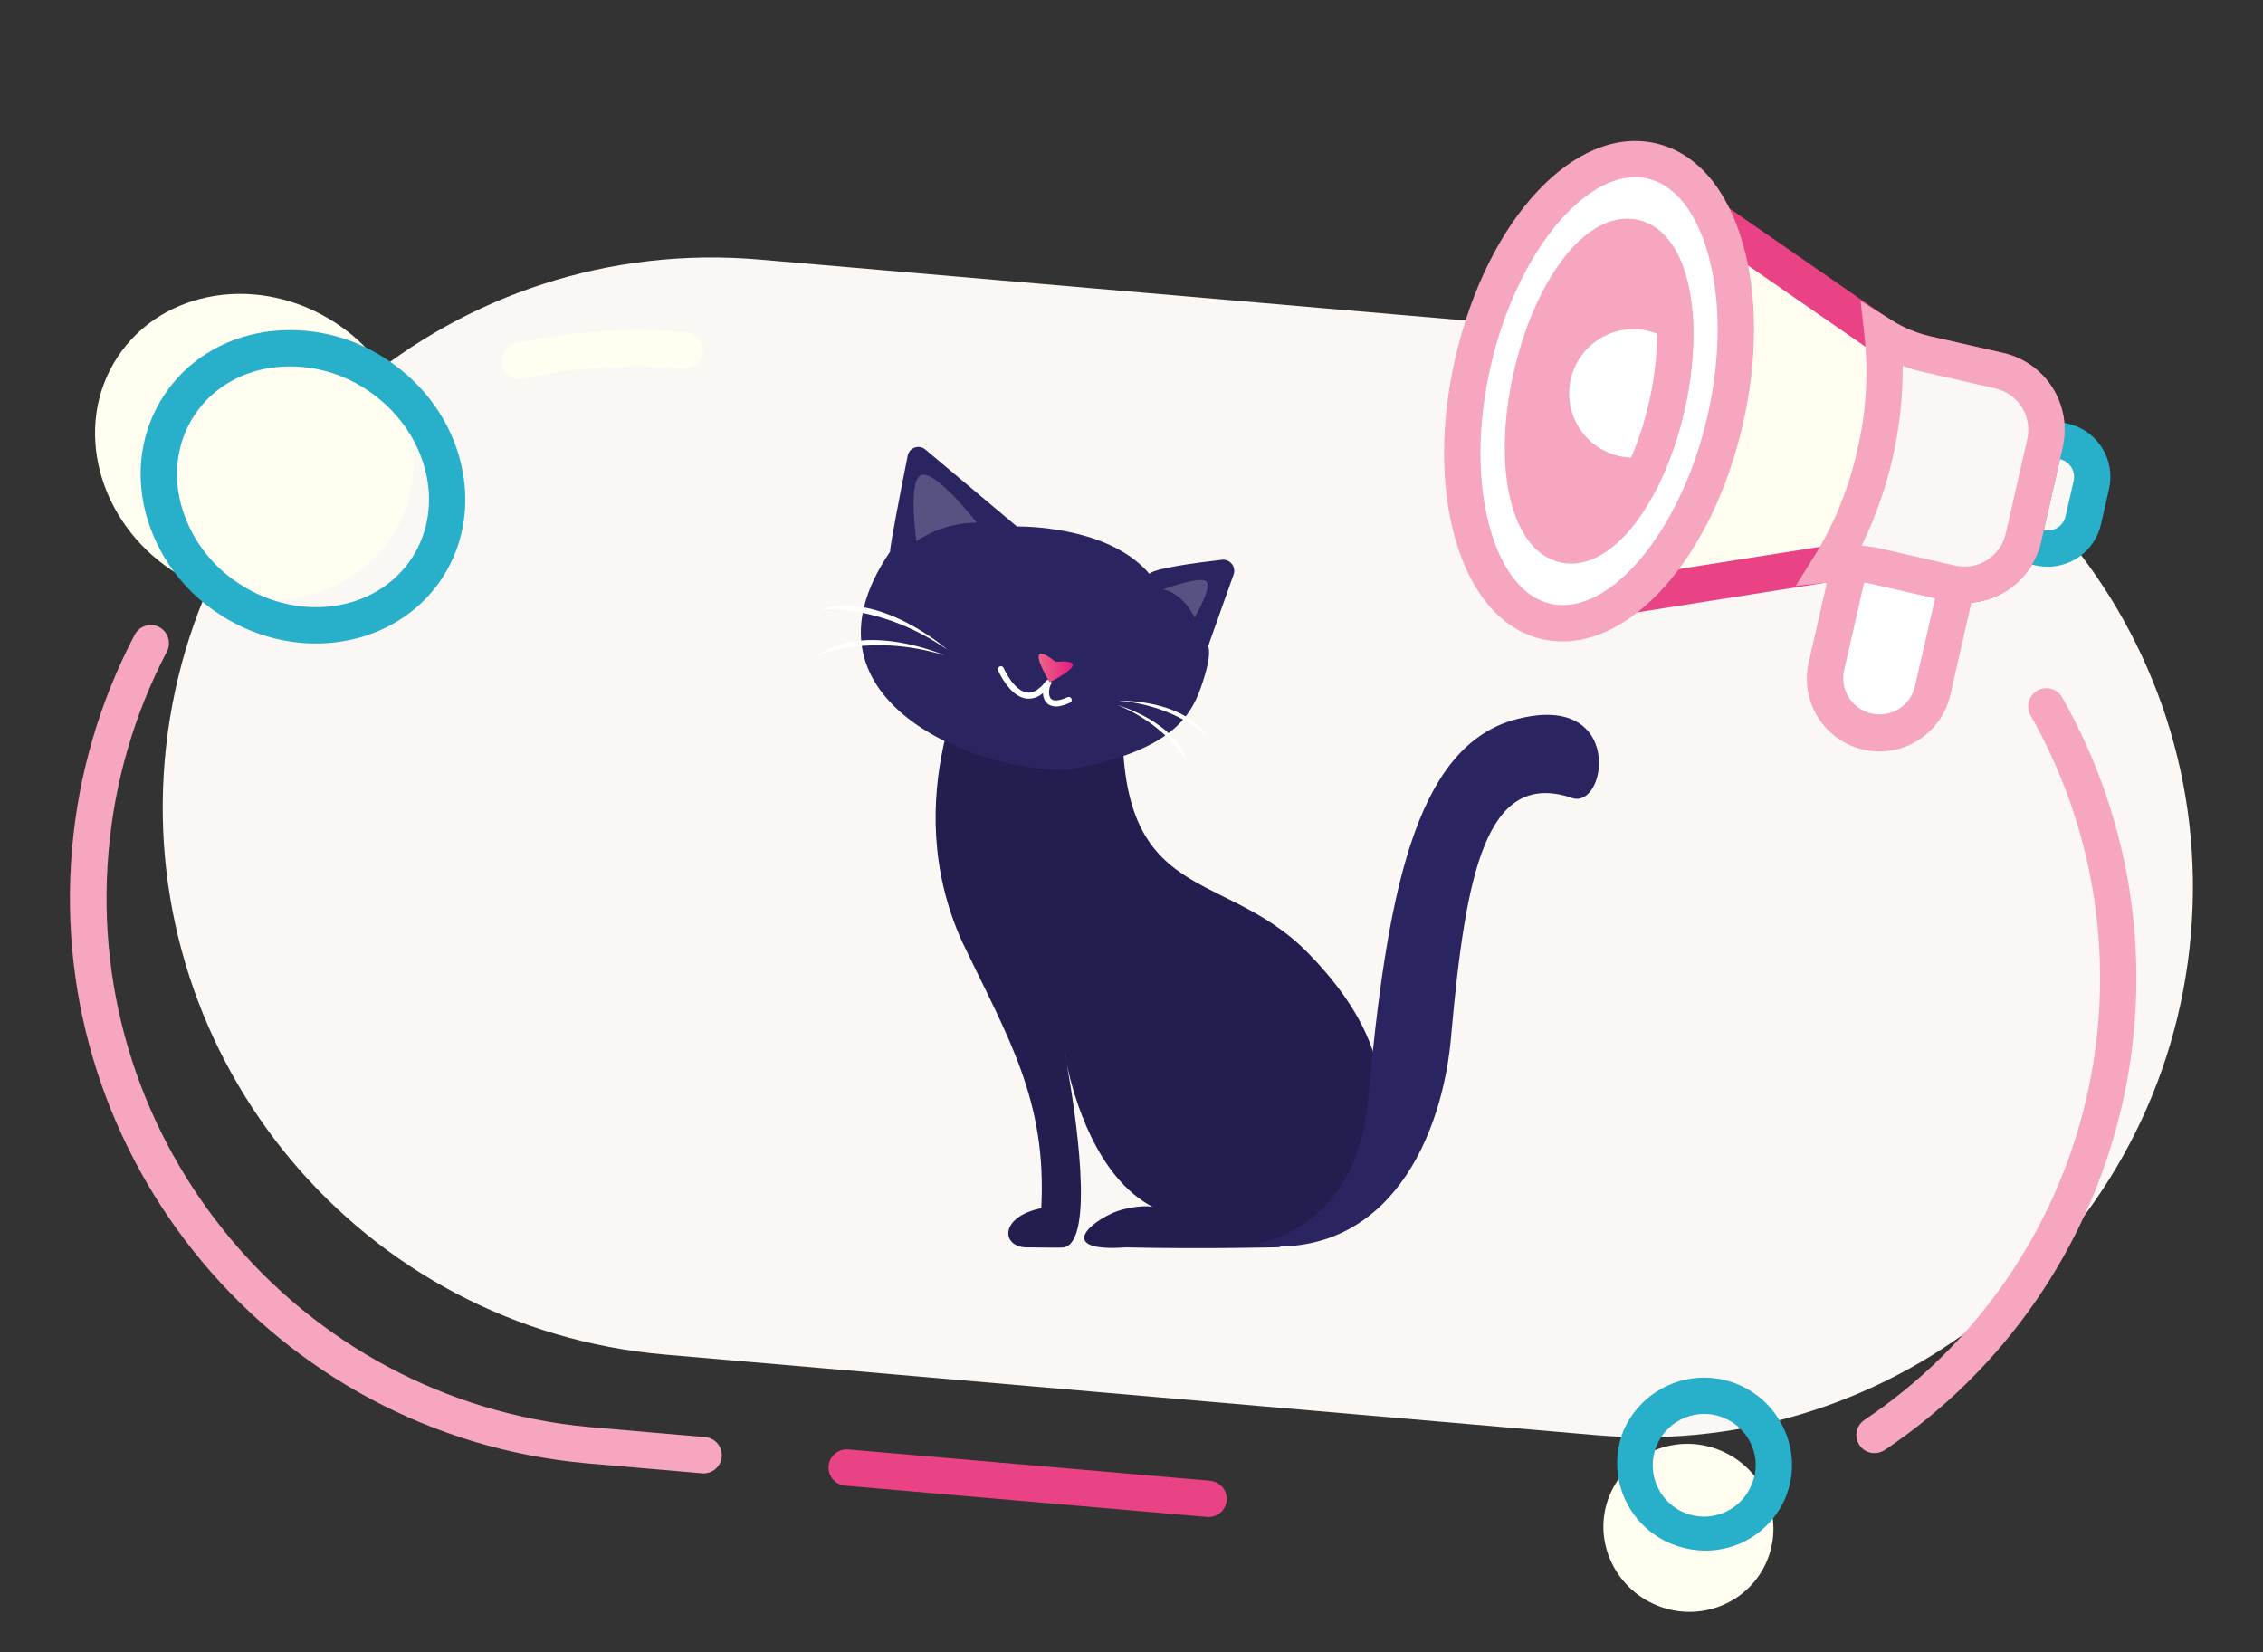 <svg width="541" height="395" viewBox="0 0 541 395" fill="none" xmlns="http://www.w3.org/2000/svg">
<rect x="0" y="0" width="541" height="395" fill="#333333" stroke="none"/>
<path d="M181.62 62.053L404.226 81.272C476.509 87.528 530.01 151.2 523.756 223.488C517.493 295.797 453.841 349.331 381.571 343.091L158.926 323.826C86.664 317.573 33.156 253.9 39.397 181.603C45.673 109.303 109.333 55.763 181.62 62.053Z" fill="#FAF7F5"/>
<path d="M384.811 357.451C380.589 367.651 385.607 379.408 395.989 383.74C406.371 388.071 418.239 383.25 422.464 373.03C426.688 362.809 421.667 351.073 411.285 346.748C400.902 342.424 389.034 347.238 384.811 357.451Z" fill="#FFFEF1"/>
<path d="M405.752 370.599C410.154 371.026 414.576 370.033 418.373 367.765C422.17 365.498 425.142 362.075 426.856 357.996C427.896 355.476 428.421 352.772 428.399 350.046C428.376 347.319 427.807 344.625 426.726 342.122C425.118 338.34 422.437 335.113 419.014 332.84C415.592 330.567 411.578 329.347 407.47 329.333C403.362 329.318 399.339 330.509 395.9 332.758C392.461 335.007 389.756 338.216 388.121 341.987V341.987C386.059 347.101 386.107 352.825 388.256 357.903C390.405 362.982 394.479 367 399.585 369.078C401.552 369.893 403.632 370.406 405.752 370.599V370.599ZM408.44 338.036C409.687 338.153 410.91 338.456 412.068 338.935C415.079 340.163 417.483 342.531 418.756 345.524C419.385 346.971 419.715 348.531 419.727 350.109C419.739 351.687 419.433 353.251 418.826 354.707C418.006 356.835 416.609 358.692 414.793 360.07C412.977 361.448 410.813 362.293 408.544 362.509C406.275 362.726 403.991 362.306 401.947 361.297C399.904 360.287 398.182 358.728 396.975 356.794C395.767 354.86 395.123 352.628 395.113 350.347C395.103 348.067 395.728 345.829 396.918 343.884C398.108 341.94 399.817 340.365 401.851 339.337C403.886 338.309 406.166 337.868 408.437 338.064L408.44 338.036Z" fill="#28AFC9"/>
<path d="M80.244 77.202C62.145 65.354 38.782 69.031 28.055 85.421C17.327 101.812 23.3 124.712 41.4 136.56C59.498 148.408 82.863 144.717 93.589 128.341C104.315 111.964 98.343 89.057 80.244 77.202Z" fill="#FFFEF1"/>
<path d="M71.793 153.664C85.198 154.9 98.354 149.435 105.723 138.17C116.722 121.36 110.744 97.902 92.399 85.89C83.825 80.165 73.425 77.842 63.231 79.374C53.085 80.973 44.535 86.376 39.163 94.584C33.791 102.793 32.255 112.795 34.852 122.734C37.53 132.691 43.82 141.291 52.495 146.859C58.274 150.673 64.9 153.01 71.793 153.664V153.664ZM87.636 93.152C101.982 102.551 106.835 120.611 98.457 133.413C90.078 146.215 71.618 148.989 57.251 139.588C50.381 135.198 45.391 128.407 43.253 120.537C41.289 113 42.414 105.466 46.43 99.335C50.446 93.203 56.888 89.159 64.578 87.948C72.646 86.758 80.867 88.614 87.643 93.153L87.636 93.152Z" fill="#28AFC9"/>
<path d="M460.366 84.599L477.98 88.623C479.833 89.046 481.585 89.83 483.135 90.931C484.685 92.031 486.003 93.426 487.014 95.036C488.026 96.646 488.71 98.44 489.028 100.314C489.346 102.189 489.292 104.108 488.869 105.962L483.709 128.542C483.286 130.396 482.502 132.148 481.402 133.699C480.302 135.25 478.908 136.569 477.298 137.581C475.689 138.593 473.896 139.278 472.022 139.597C470.148 139.915 468.229 139.861 466.376 139.438L448.762 135.414C444.561 134.458 440.216 134.311 435.96 134.982L373.124 144.874L396.324 43.243L448.636 79.43C452.181 81.886 456.162 83.64 460.366 84.599V84.599Z" fill="#FFFEF1"/>
<path d="M367.458 150.162L436.631 139.273C440.349 138.685 444.145 138.815 447.814 139.654L465.429 143.679C470.292 144.781 475.394 143.91 479.618 141.256C483.841 138.602 486.84 134.382 487.96 129.52L493.113 106.933C494.216 102.067 493.346 96.963 490.694 92.738C488.042 88.513 483.824 85.513 478.964 84.394L461.342 80.376C457.674 79.552 454.198 78.034 451.1 75.902L393.514 36.017L367.458 150.162ZM444.726 130.383C441.578 130.091 438.406 130.195 435.284 130.692L378.777 139.6L399.124 50.462L446.166 83.036C450.166 85.812 454.661 87.794 459.408 88.874V88.874L477.026 92.856C479.643 93.459 481.915 95.075 483.343 97.35C484.772 99.625 485.241 102.374 484.648 104.995L479.495 127.582C478.893 130.201 477.278 132.475 475.003 133.905C472.729 135.335 469.98 135.804 467.36 135.209L449.746 131.185C448.092 130.807 446.415 130.54 444.726 130.383V130.383Z" fill="#EA4385"/>
<path d="M489.206 104.532L493.435 105.494C494.548 105.748 495.599 106.218 496.529 106.879C497.46 107.539 498.251 108.376 498.857 109.343C499.464 110.31 499.875 111.386 500.065 112.511C500.256 113.637 500.223 114.789 499.968 115.901L498.034 124.406C497.516 126.649 496.13 128.595 494.18 129.817C492.23 131.039 489.874 131.436 487.632 130.922L483.402 129.961L489.206 104.532Z" fill="#FAF7F5"/>
<path d="M488.379 135.431C491.52 135.715 494.658 134.85 497.211 132.997C499.764 131.144 501.559 128.429 502.264 125.353L504.196 116.884C504.577 115.216 504.626 113.49 504.34 111.803C504.054 110.116 503.439 108.503 502.529 107.054C501.62 105.605 500.434 104.35 499.04 103.36C497.645 102.37 496.069 101.664 494.402 101.284L485.937 99.353L478.203 133.23L486.668 135.168C487.232 135.293 487.804 135.382 488.379 135.431V135.431ZM492.469 109.774C493.024 109.901 493.549 110.136 494.014 110.466C494.478 110.796 494.873 111.215 495.176 111.698C495.479 112.181 495.684 112.719 495.778 113.281C495.873 113.843 495.856 114.418 495.728 114.974L493.797 123.443C493.537 124.564 492.845 125.537 491.871 126.15C490.897 126.762 489.721 126.964 488.598 126.712L492.469 109.774Z" fill="#28AFC9"/>
<path d="M467.809 139.761L462.007 165.168C461.625 166.839 460.918 168.418 459.926 169.815C458.934 171.212 457.677 172.399 456.226 173.31C454.775 174.221 453.159 174.836 451.47 175.121C449.781 175.407 448.052 175.356 446.383 174.973C444.715 174.593 443.139 173.887 441.744 172.896C440.349 171.906 439.163 170.65 438.253 169.2C437.344 167.751 436.729 166.136 436.444 164.449C436.158 162.761 436.208 161.034 436.59 159.366L442.406 133.96L467.809 139.761Z" fill="white"/>
<path d="M447.722 179.572C451.911 179.954 456.097 178.803 459.504 176.333C462.91 173.862 465.307 170.241 466.249 166.139L473.006 136.492L439.145 128.76L432.388 158.407C431.368 162.899 432.171 167.612 434.621 171.512C437.071 175.412 440.967 178.18 445.455 179.208C446.202 179.38 446.959 179.502 447.722 179.572V179.572ZM462.603 143.022L457.77 164.192C457.224 166.403 455.832 168.31 453.894 169.505C451.956 170.699 449.627 171.084 447.408 170.578C445.189 170.072 443.258 168.715 442.029 166.798C440.801 164.881 440.374 162.559 440.84 160.33L445.672 139.16L462.603 143.022Z" fill="#F6A6BF"/>
<path d="M448.207 108.552C450.403 99.317 451.045 89.781 450.105 80.335C453.266 82.315 456.733 83.756 460.366 84.599L477.981 88.623C479.834 89.046 481.585 89.83 483.135 90.931C484.686 92.031 486.004 93.426 487.015 95.036C488.026 96.646 488.71 98.44 489.029 100.315C489.347 102.189 489.293 104.108 488.87 105.962L483.71 128.542C483.287 130.396 482.503 132.148 481.403 133.699C480.303 135.25 478.908 136.569 477.299 137.581C475.689 138.593 473.896 139.278 472.022 139.597C470.148 139.915 468.23 139.862 466.377 139.438L448.763 135.414C445.113 134.597 441.354 134.386 437.636 134.791C442.59 126.692 446.163 117.824 448.207 108.552V108.552Z" fill="#FAF7F5"/>
<path d="M467.925 144.078C472.462 144.486 476.993 143.235 480.679 140.557C484.365 137.879 486.957 133.956 487.974 129.514L493.128 106.927C494.231 102.061 493.361 96.957 490.709 92.732C488.057 88.507 483.839 85.507 478.979 84.388L461.357 80.37C458.182 79.63 455.151 78.371 452.387 76.642L444.798 71.94L445.785 80.819C446.679 89.781 446.083 98.828 444.02 107.594V107.594C442.085 116.388 438.705 124.8 434.018 132.488L429.276 140.063L438.155 139.116C441.394 138.761 444.67 138.944 447.85 139.657L465.471 143.682C466.28 143.867 467.099 144 467.925 144.078V144.078ZM454.865 87.487C456.35 88.033 457.869 88.484 459.411 88.838L477.026 92.856C479.643 93.459 481.915 95.075 483.344 97.35C484.772 99.625 485.241 102.374 484.649 104.994L479.495 127.581C478.895 130.202 477.28 132.477 475.005 133.907C472.73 135.337 469.98 135.805 467.361 135.209L449.746 131.185C448.202 130.832 446.637 130.579 445.06 130.428C451.592 117.061 454.948 102.365 454.865 87.487V87.487Z" fill="#F6A6BF"/>
<path d="M352.118 86.613C345.176 117.033 353.054 144.747 369.688 148.547C386.321 152.346 405.47 130.788 412.41 100.382C419.351 69.975 411.481 42.248 394.84 38.448C378.2 34.648 359.057 56.214 352.118 86.613Z" fill="white"/>
<path d="M371.597 153.24C390.06 154.942 409.453 132.969 416.667 101.352C420.205 85.951 420.209 70.618 416.661 58.291C412.885 44.996 405.481 36.457 395.806 34.252C376.499 29.831 355.477 52.417 347.885 85.678C344.347 101.08 344.344 116.412 347.888 128.782C351.664 142.069 359.068 150.609 368.735 152.82C369.679 153.022 370.635 153.162 371.597 153.24V153.24ZM392.16 42.408C392.738 42.462 393.312 42.555 393.878 42.686C400.318 44.155 405.445 50.529 408.31 60.627C411.436 71.638 411.399 85.414 408.2 99.442C401.911 126.986 384.711 147.531 370.675 144.338C364.235 142.868 359.108 136.494 356.237 126.389C353.111 115.378 353.154 101.602 356.354 87.574C362.384 61.143 378.454 41.144 392.16 42.408Z" fill="#F6A6BF"/>
<path d="M366.119 89.809C361.49 110.079 364.973 128.161 373.901 130.199C382.829 132.236 393.81 117.457 398.441 97.166C403.073 76.874 399.581 58.812 390.66 56.776C381.739 54.739 370.735 69.537 366.119 89.809Z" fill="#F6A6BF"/>
<path d="M374.502 134.688C380.099 135.204 386.025 131.698 391.262 124.649C396.248 117.943 400.298 108.54 402.666 98.169C405.034 87.799 405.471 77.554 403.915 69.342C402.096 59.92 397.743 53.949 391.639 52.574C385.536 51.2 379.035 54.659 373.315 62.356C368.322 69.06 364.279 78.465 361.904 88.834C356.575 112.175 361.329 131.772 372.952 134.432C373.462 134.551 373.98 134.636 374.502 134.688V134.688ZM389.291 60.97C389.425 60.975 389.558 60.987 389.69 61.007C392.115 61.562 394.297 65.37 395.369 70.954C396.73 78.005 396.312 86.967 394.204 96.196C392.097 105.426 388.583 113.679 384.298 119.439C380.906 124.005 377.297 126.495 374.871 125.94C370.035 124.831 365.826 110.564 370.357 90.75C372.464 81.521 375.985 73.261 380.264 67.5C383.467 63.214 386.884 60.748 389.291 60.97Z" fill="#F6A6BF"/>
<path d="M371.289 89.671C371.973 86.658 373.357 83.847 375.328 81.468C377.299 79.088 379.802 77.207 382.635 75.975C385.468 74.743 388.551 74.196 391.635 74.378C394.718 74.56 397.716 75.465 400.384 77.022C400.63 83.8 399.966 90.581 398.411 97.184C397.142 102.85 395.25 108.357 392.768 113.606C389.636 113.98 386.459 113.595 383.507 112.484C380.555 111.373 377.914 109.568 375.805 107.221C373.697 104.874 372.183 102.055 371.392 99C370.602 95.945 370.557 92.745 371.261 89.669L371.289 89.671Z" fill="white"/>
<path d="M388.215 117.993C389.908 118.147 391.614 118.122 393.302 117.919L395.67 117.643L396.708 115.494C399.334 109.954 401.333 104.139 402.668 98.155C404.312 91.168 405.013 83.991 404.75 76.817L404.637 74.456L402.596 73.251C399.335 71.357 395.675 70.256 391.911 70.038C388.147 69.819 384.384 70.489 380.926 71.993C377.468 73.496 374.412 75.792 372.003 78.695C369.595 81.597 367.902 85.025 367.061 88.703V88.703C365.641 94.924 366.747 101.454 370.137 106.858C373.527 112.263 378.923 116.1 385.139 117.526C386.153 117.751 387.18 117.907 388.215 117.993ZM389.946 109.4C387.808 109.325 385.709 108.805 383.785 107.871C381.86 106.938 380.151 105.612 378.768 103.979C377.385 102.347 376.359 100.443 375.755 98.39C375.151 96.337 374.982 94.18 375.26 92.058C375.538 89.936 376.256 87.895 377.368 86.067C378.48 84.238 379.962 82.662 381.719 81.44C383.475 80.218 385.467 79.377 387.568 78.971C389.668 78.564 391.83 78.601 393.915 79.079C394.673 79.249 395.416 79.478 396.138 79.764C396.113 85.306 395.464 90.828 394.203 96.224C393.181 100.735 391.757 105.144 389.946 109.4V109.4Z" fill="#F6A6BF"/>
<path d="M202.017 355.16L288.524 362.642C289.671 362.748 290.813 362.394 291.699 361.657C292.584 360.921 293.141 359.863 293.247 358.715C293.353 357.568 292.999 356.426 292.263 355.54C291.527 354.654 290.469 354.097 289.323 353.991V353.991L202.815 346.509C201.669 346.403 200.527 346.758 199.641 347.494C198.755 348.231 198.198 349.289 198.092 350.436C197.987 351.583 198.341 352.726 199.077 353.612C199.813 354.498 200.87 355.055 202.017 355.16V355.16Z" fill="#EA4385"/>
<path d="M447.755 347.358C448.749 347.451 449.744 347.198 450.573 346.644C479.038 327.553 499.232 298.398 507.102 265.032C514.973 231.665 509.936 196.557 493.004 166.756C492.725 166.253 492.35 165.809 491.899 165.452C491.449 165.095 490.932 164.831 490.378 164.675C489.824 164.52 489.246 164.476 488.675 164.546C488.104 164.616 487.553 164.799 487.053 165.084C486.554 165.369 486.116 165.75 485.764 166.205C485.413 166.661 485.156 167.182 485.008 167.738C484.859 168.294 484.823 168.873 484.9 169.443C484.978 170.013 485.168 170.562 485.459 171.058C501.312 198.95 506.029 231.811 498.663 263.043C491.297 294.274 472.394 321.563 445.749 339.429C444.993 339.924 444.411 340.643 444.083 341.485C443.756 342.327 443.699 343.25 443.921 344.126C444.144 345.002 444.634 345.786 445.323 346.369C446.013 346.953 446.867 347.306 447.767 347.38L447.755 347.358Z" fill="#F6A6BF"/>
<path d="M123.792 90.606C124.238 90.647 124.688 90.62 125.126 90.524C137.671 87.77 150.562 86.94 163.356 88.063C164.503 88.168 165.645 87.814 166.531 87.078C167.416 86.341 167.974 85.283 168.079 84.136C168.185 82.988 167.831 81.846 167.095 80.96C166.359 80.074 165.301 79.517 164.155 79.411C150.486 78.217 136.715 79.103 123.312 82.041C122.304 82.262 121.407 82.835 120.782 83.657C120.158 84.479 119.846 85.497 119.904 86.528C119.962 87.559 120.385 88.536 121.097 89.283C121.81 90.031 122.765 90.499 123.792 90.606V90.606Z" fill="#FFFEF1"/>
<path d="M139.919 349.788L140.688 349.859L167.989 352.221C169.109 352.279 170.208 351.901 171.056 351.167C171.903 350.432 172.434 349.398 172.538 348.281C172.641 347.164 172.308 346.05 171.609 345.173C170.909 344.296 169.898 343.724 168.786 343.576V343.576L141.487 341.207L140.787 341.143C71.382 334.744 19.926 273.236 25.948 203.687C27.37 186.929 32.12 170.623 39.92 155.723C40.434 154.705 40.526 153.525 40.178 152.439C39.829 151.353 39.067 150.447 38.057 149.919C37.047 149.39 35.869 149.28 34.778 149.612C33.687 149.945 32.771 150.693 32.227 151.696C23.875 167.599 18.776 185.008 17.228 202.904C10.765 277.234 65.778 342.952 139.919 349.788Z" fill="#F6A6BF"/>
<path fill-rule="evenodd" clip-rule="evenodd" d="M268.926 161.088L268.926 161.352C268.951 161.312 268.964 161.266 268.964 161.22C268.964 161.173 268.951 161.127 268.926 161.088Z" fill="#241D50"/>
<path fill-rule="evenodd" clip-rule="evenodd" d="M268.907 161.354C267.545 163.39 233.035 157.458 233.035 157.458C233.035 157.458 214.084 190.24 230.098 225.318C241.074 248.175 250.29 263.089 248.932 288.833C238.517 290.977 239.379 298.506 245.959 298.205C247.192 298.205 253.201 298.311 254.05 298.24C262.084 297.525 256.905 264.667 255.031 254.395C254.632 252.495 254.468 251.345 254.468 251.345C254.468 251.345 254.689 252.481 255.031 254.395C256.627 261.952 261.964 281.474 275.701 288.616C274.681 288.051 269.356 288.409 265.72 290.11C258.827 293.325 254.114 299.268 269.127 298.203C287.833 298.629 305.847 298.163 305.847 298.163C305.847 298.163 355.395 271.563 312.777 227.895C291.222 205.811 264.06 218.278 268.907 161.354Z" fill="#241D50"/>
<path fill-rule="evenodd" clip-rule="evenodd" d="M255.034 254.425C254.692 252.51 254.471 251.374 254.471 251.374C254.471 251.374 254.635 252.524 255.034 254.425Z" fill="#241D50"/>
<path d="M361.305 172.276C338.243 179.421 331.509 213.866 326.999 263.419C326.356 270.434 323.11 291.642 301.039 297.266C301.117 297.445 301.189 297.616 301.26 297.795C331.878 300.649 345.112 271.903 346.997 246.695C350.416 209.157 355.166 184.12 375.418 190.618C384.229 194.524 388.937 164.165 361.305 172.276Z" fill="#2A2460"/>
<path fill-rule="evenodd" clip-rule="evenodd" d="M292.127 133.818C286.181 134.498 275.88 135.849 274.782 137.192C265.923 126.764 248.187 125.873 243.09 125.845L221.214 107.461C220.869 107.169 220.454 106.972 220.01 106.89C219.567 106.808 219.109 106.844 218.683 106.993C218.256 107.142 217.876 107.4 217.58 107.742C217.284 108.083 217.082 108.497 216.994 108.94C215.496 116.498 212.571 131.406 212.814 131.849C187.624 168.609 236.91 185.676 256.343 183.888C279.048 179.535 284.359 171.985 286.998 164.598C290.043 156.026 288.803 154.512 288.803 154.512L294.899 137.368C295.053 136.945 295.097 136.488 295.026 136.043C294.955 135.597 294.773 135.177 294.496 134.822C294.218 134.467 293.855 134.189 293.441 134.013C293.026 133.838 292.574 133.77 292.127 133.818Z" fill="#2A2460"/>
<path d="M255.183 166.681C253.208 167.575 251.797 167.682 251.212 167.003C250.5 166.189 250.849 164.389 251.084 163.853L251.198 163.703C251.295 163.578 251.347 163.425 251.347 163.268C251.347 163.11 251.295 162.957 251.199 162.832C251.109 162.698 250.978 162.599 250.825 162.55C250.673 162.501 250.508 162.504 250.357 162.561C250.149 162.657 249.979 162.821 249.873 163.025C248.447 164.875 246.971 165.725 245.595 165.561C242.323 165.197 239.95 159.776 239.95 159.705C239.912 159.617 239.858 159.537 239.79 159.47C239.722 159.404 239.641 159.351 239.553 159.316C239.465 159.28 239.371 159.262 239.275 159.264C239.18 159.265 239.086 159.285 238.998 159.323C238.911 159.36 238.832 159.415 238.765 159.483C238.698 159.551 238.646 159.632 238.611 159.72C238.575 159.808 238.558 159.903 238.559 159.999C238.56 160.094 238.579 160.188 238.617 160.276C238.724 160.533 241.325 166.519 245.395 167.011C246.111 167.077 246.833 166.992 247.515 166.762C248.196 166.532 248.822 166.161 249.352 165.675C249.338 166.175 249.437 166.671 249.638 167.129C249.841 167.586 250.142 167.992 250.521 168.318C250.945 168.595 251.422 168.779 251.922 168.859C252.422 168.939 252.933 168.912 253.422 168.782C254.236 168.612 255.028 168.349 255.782 167.996C255.87 167.959 255.949 167.904 256.016 167.835C256.083 167.766 256.135 167.685 256.169 167.596C256.204 167.506 256.22 167.411 256.217 167.315C256.214 167.219 256.192 167.126 256.152 167.039C256.114 166.949 256.058 166.869 255.988 166.803C255.918 166.736 255.835 166.685 255.744 166.651C255.653 166.618 255.557 166.604 255.46 166.609C255.364 166.614 255.27 166.639 255.183 166.681Z" fill="white"/>
<path fill-rule="evenodd" clip-rule="evenodd" d="M252.282 158.196C252.425 158.196 244.249 151.518 250.913 163.103C250.913 163.103 262.441 157.438 252.282 158.196Z" fill="url(#paint0_linear_871_49)"/>
<path fill-rule="evenodd" clip-rule="evenodd" d="M195.842 145.772C196.754 145.594 210.641 144.399 226.493 155.311C226.493 155.311 210.114 140.935 195.842 145.772Z" fill="white"/>
<path fill-rule="evenodd" clip-rule="evenodd" d="M195.084 156.915C195.868 156.479 208.236 151.299 225.793 156.661C225.793 156.661 206.775 148.278 195.084 156.915Z" fill="white"/>
<path fill-rule="evenodd" clip-rule="evenodd" d="M267.451 167.518C281.544 168.723 288.651 176.165 288.544 176.158C282.899 167.009 267.451 167.518 267.451 167.518Z" fill="white"/>
<path fill-rule="evenodd" clip-rule="evenodd" d="M267.23 168.575C279.726 173.759 284.06 182.673 283.967 182.637C281.445 172.559 267.23 168.575 267.23 168.575Z" fill="white"/>
<path opacity="0.21" fill-rule="evenodd" clip-rule="evenodd" d="M220.472 113.517C216.844 114.196 219.088 129.375 219.088 129.375C223.365 126.506 228.392 124.966 233.538 124.944C233.538 124.944 224.094 112.845 220.472 113.517Z" fill="white"/>
<path opacity="0.21" fill-rule="evenodd" clip-rule="evenodd" d="M288.005 138.77C285.575 138.056 278.025 140.914 278.025 140.914C282.794 141.756 285.609 147.592 285.609 147.592C285.609 147.592 290.443 139.47 288.005 138.77Z" fill="white"/>
<defs>
<linearGradient id="paint0_linear_871_49" x1="248.297" y1="159.689" x2="256.467" y2="159.69" gradientUnits="userSpaceOnUse">
<stop stop-color="#EC6588"/>
<stop offset="1" stop-color="#E71A80"/>
</linearGradient>
</defs>
</svg>

